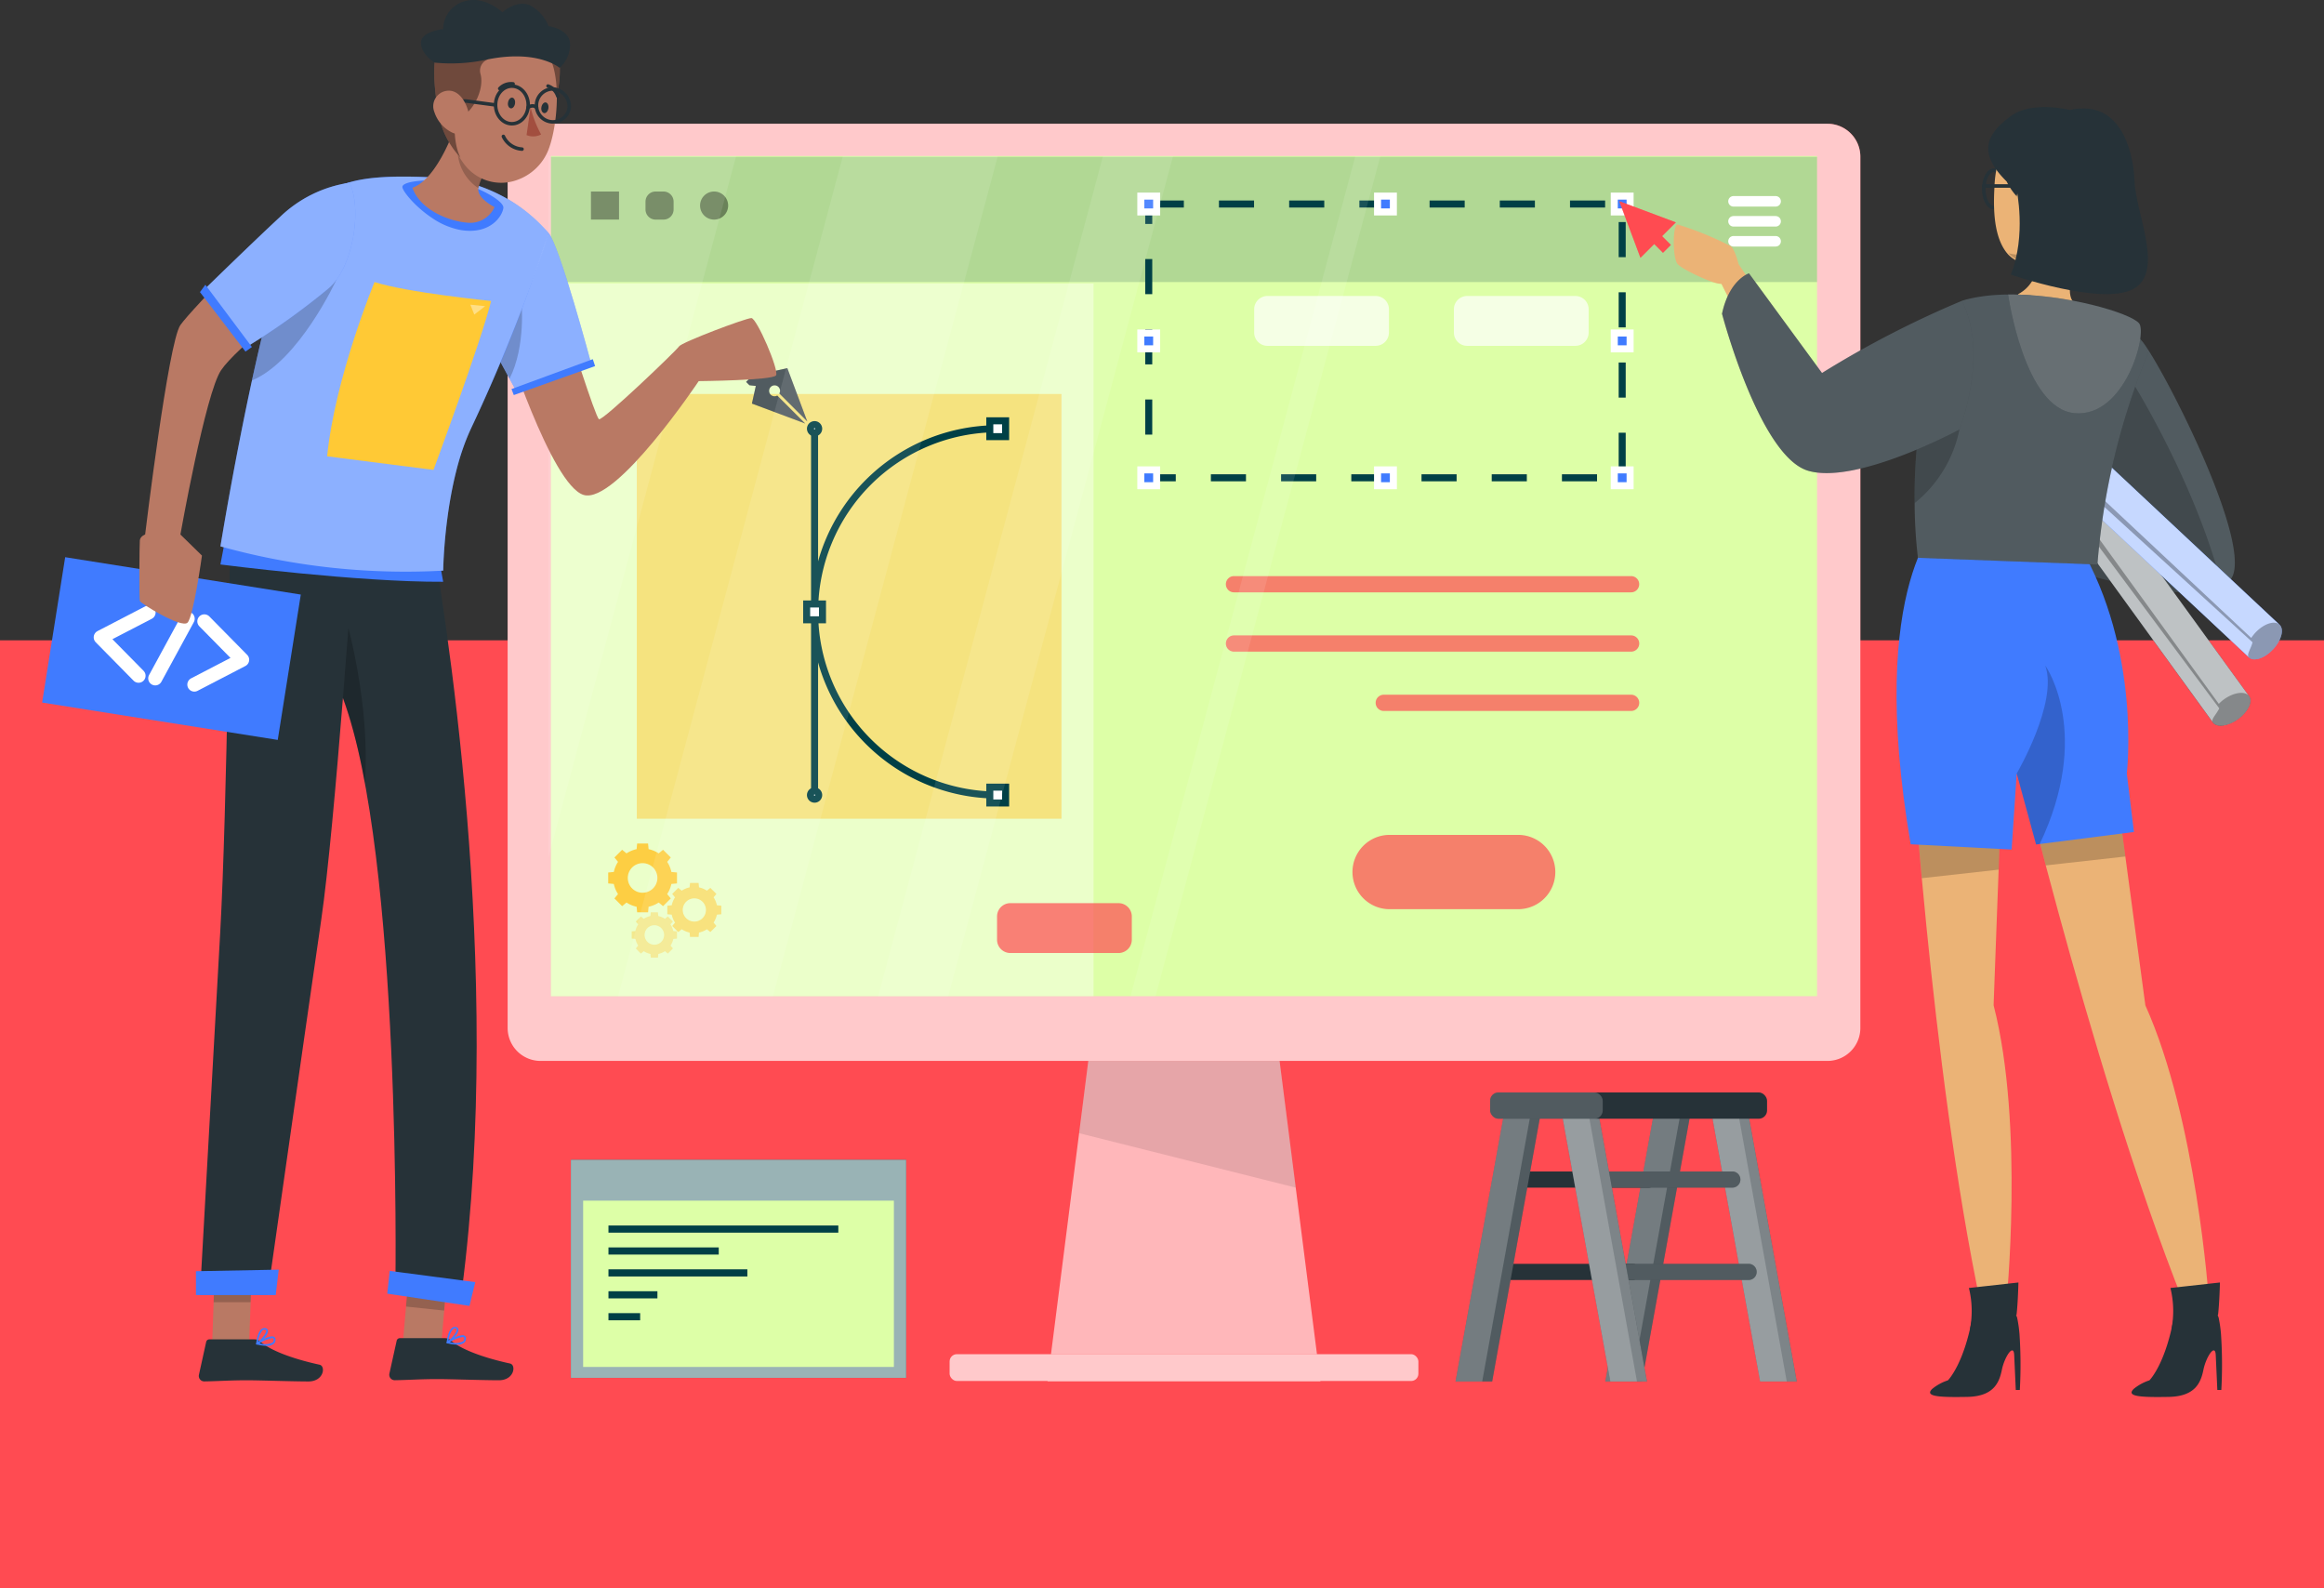 <svg xmlns="http://www.w3.org/2000/svg" width="331" height="226.185" viewBox="0 0 331 226.185">
  <rect x="0" y="0" width="331" height="226.185" fill="#333333" stroke="none"/>
  <g id="Grupo_58402" data-name="Grupo 58402" transform="translate(-809 -915.815)">
    <rect id="Rectángulo_5477" data-name="Rectángulo 5477" width="331" height="135" transform="translate(809 1007)" fill="#ff4b52"/>
    <g id="Grupo_56560" data-name="Grupo 56560" transform="translate(793.697 776.213)">
      <g id="Ladder" transform="translate(222.61 295.169)">
        <g id="Grupo_56519" data-name="Grupo 56519" transform="translate(0 0)">
          <g id="Grupo_56514" data-name="Grupo 56514" transform="translate(21.334 1.874)">
            <path id="Trazado_102030" data-name="Trazado 102030" d="M334.385,400.282h5.22L346.716,361H341.5Z" transform="translate(-334.385 -360.998)" fill="#263238"/>
            <path id="Trazado_102031" data-name="Trazado 102031" d="M334.385,400.282h5.22L346.716,361H341.5Z" transform="translate(-334.385 -360.998)" fill="#fff" opacity="0.2"/>
            <path id="Trazado_102032" data-name="Trazado 102032" d="M334.385,400.282h3.8L345.294,361h-3.8Z" transform="translate(-334.385 -360.998)" fill="#fff" opacity="0.2"/>
          </g>
          <path id="Trazado_102033" data-name="Trazado 102033" d="M313.219,376.495h20.9a1.154,1.154,0,0,0,1.153-1.154h0a1.153,1.153,0,0,0-1.153-1.153h-20.9a1.153,1.153,0,0,0-1.153,1.153h0A1.154,1.154,0,0,0,313.219,376.495Z" transform="translate(-306.604 -362.934)" fill="#263238"/>
          <path id="Trazado_102034" data-name="Trazado 102034" d="M309.956,394.989h20.9a1.154,1.154,0,0,0,1.154-1.153h0a1.154,1.154,0,0,0-1.154-1.154h-20.9a1.154,1.154,0,0,0-1.154,1.154h0A1.154,1.154,0,0,0,309.956,394.989Z" transform="translate(-305.661 -368.276)" fill="#263238"/>
          <g id="Grupo_56515" data-name="Grupo 56515" transform="translate(0 1.874)">
            <path id="Trazado_102035" data-name="Trazado 102035" d="M304.385,400.282h5.22L316.716,361H311.5Z" transform="translate(-304.385 -360.998)" fill="#263238"/>
            <path id="Trazado_102036" data-name="Trazado 102036" d="M304.385,400.282h5.22L316.716,361H311.5Z" transform="translate(-304.385 -360.998)" fill="#fff" opacity="0.2"/>
            <path id="Trazado_102037" data-name="Trazado 102037" d="M304.385,400.282h3.8L315.294,361h-3.8Z" transform="translate(-304.385 -360.998)" fill="#fff" opacity="0.2"/>
          </g>
          <g id="Grupo_56516" data-name="Grupo 56516" transform="translate(36.267 1.874)">
            <path id="Trazado_102038" data-name="Trazado 102038" d="M367.716,400.282H362.5L355.385,361h5.22Z" transform="translate(-355.385 -360.998)" fill="#263238"/>
            <path id="Trazado_102039" data-name="Trazado 102039" d="M367.716,400.282H362.5L355.385,361h5.22Z" transform="translate(-355.385 -360.998)" fill="#fff" opacity="0.4"/>
            <path id="Trazado_102040" data-name="Trazado 102040" d="M366.294,400.282h-3.8L355.385,361h3.8Z" transform="translate(-355.385 -360.998)" fill="#fff" opacity="0.2"/>
          </g>
          <path id="Trazado_102041" data-name="Trazado 102041" d="M350.858,376.495h-20.9a1.154,1.154,0,0,1-1.154-1.154h0a1.154,1.154,0,0,1,1.154-1.153h20.9a1.154,1.154,0,0,1,1.154,1.153h0A1.154,1.154,0,0,1,350.858,376.495Z" transform="translate(-311.438 -362.934)" fill="#263238"/>
          <path id="Trazado_102042" data-name="Trazado 102042" d="M354.122,394.989h-20.9a1.153,1.153,0,0,1-1.153-1.153h0a1.154,1.154,0,0,1,1.153-1.154h20.9a1.154,1.154,0,0,1,1.153,1.154h0A1.153,1.153,0,0,1,354.122,394.989Z" transform="translate(-312.381 -368.276)" fill="#263238"/>
          <path id="Trazado_102043" data-name="Trazado 102043" d="M350.858,376.495h-20.9a1.154,1.154,0,0,1-1.154-1.154h0a1.154,1.154,0,0,1,1.154-1.153h20.9a1.154,1.154,0,0,1,1.154,1.153h0A1.154,1.154,0,0,1,350.858,376.495Z" transform="translate(-311.438 -362.934)" fill="#fff" opacity="0.2"/>
          <path id="Trazado_102044" data-name="Trazado 102044" d="M354.122,394.989h-20.9a1.153,1.153,0,0,1-1.153-1.153h0a1.154,1.154,0,0,1,1.153-1.154h20.9a1.154,1.154,0,0,1,1.153,1.154h0A1.153,1.153,0,0,1,354.122,394.989Z" transform="translate(-312.381 -368.276)" fill="#fff" opacity="0.2"/>
          <g id="Grupo_56517" data-name="Grupo 56517" transform="translate(14.934 1.874)">
            <path id="Trazado_102045" data-name="Trazado 102045" d="M337.716,400.282H332.5L325.385,361h5.22Z" transform="translate(-325.385 -360.998)" fill="#263238"/>
            <path id="Trazado_102046" data-name="Trazado 102046" d="M337.716,400.282H332.5L325.385,361h5.22Z" transform="translate(-325.385 -360.998)" fill="#fff" opacity="0.4"/>
            <path id="Trazado_102047" data-name="Trazado 102047" d="M336.294,400.282h-3.8L325.385,361h3.8Z" transform="translate(-325.385 -360.998)" fill="#fff" opacity="0.2"/>
          </g>
          <g id="Grupo_56518" data-name="Grupo 56518" transform="translate(4.923)">
            <rect id="Rectángulo_5640" data-name="Rectángulo 5640" width="39.448" height="3.748" rx="1.187" fill="#263238"/>
            <rect id="Rectángulo_5641" data-name="Rectángulo 5641" width="16.043" height="3.748" rx="1.187" fill="#fff" opacity="0.2"/>
          </g>
        </g>
      </g>
      <g id="interface" transform="translate(96.611 304.758)">
        <g id="Grupo_56522" data-name="Grupo 56522">
          <g id="Grupo_56520" data-name="Grupo 56520">
            <rect id="Rectángulo_5642" data-name="Rectángulo 5642" width="47.751" height="31.057" fill="#004046"/>
            <rect id="Rectángulo_5643" data-name="Rectángulo 5643" width="47.751" height="31.057" fill="#fff" opacity="0.6" style="isolation: isolate"/>
          </g>
          <rect id="Rectángulo_5644" data-name="Rectángulo 5644" width="44.257" height="23.681" transform="translate(1.747 5.823)" fill="#ddffa7"/>
          <g id="Grupo_56521" data-name="Grupo 56521" transform="translate(5.353 9.362)">
            <rect id="Rectángulo_5645" data-name="Rectángulo 5645" width="32.738" height="1.019" fill="#004046"/>
            <rect id="Rectángulo_5646" data-name="Rectángulo 5646" width="15.708" height="1.019" transform="translate(0 3.12)" fill="#004046"/>
            <rect id="Rectángulo_5647" data-name="Rectángulo 5647" width="19.784" height="1.019" transform="translate(0 6.24)" fill="#004046"/>
            <rect id="Rectángulo_5648" data-name="Rectángulo 5648" width="6.973" height="1.019" transform="translate(0 9.36)" fill="#004046"/>
            <rect id="Rectángulo_5649" data-name="Rectángulo 5649" width="4.515" height="1.019" transform="translate(0 12.48)" fill="#004046"/>
          </g>
        </g>
      </g>
      <g id="Monitor" transform="translate(87.605 157.224)">
        <g id="Grupo_56540" data-name="Grupo 56540">
          <g id="Grupo_56523" data-name="Grupo 56523" transform="translate(76.893 127.425)">
            <path id="Trazado_102048" data-name="Trazado 102048" d="M261.542,395.246H222.667l6.583-51.677h25.709Z" transform="translate(-222.667 -343.57)" fill="#ff4b52"/>
            <path id="Trazado_102049" data-name="Trazado 102049" d="M261.54,395.248H222.668l4.5-35.355,2.078-16.323h25.706l3.069,24.08Z" transform="translate(-222.668 -343.57)" fill="#fff" opacity="0.6"/>
            <path id="Trazado_102050" data-name="Trazado 102050" d="M259.855,367.65,229,359.893l2.078-16.323h25.706Z" transform="translate(-224.497 -343.57)" opacity="0.1" style="isolation: isolate"/>
          </g>
          <g id="Grupo_56524" data-name="Grupo 56524">
            <path id="Trazado_102051" data-name="Trazado 102051" d="M302.51,164.382H119.228a4.69,4.69,0,0,0-4.69,4.69V293.151a4.69,4.69,0,0,0,4.69,4.69H302.51a4.69,4.69,0,0,0,4.69-4.69V169.072A4.69,4.69,0,0,0,302.51,164.382Z" transform="translate(-114.538 -164.382)" fill="#ff4b52"/>
            <path id="Trazado_102052" data-name="Trazado 102052" d="M302.51,164.382H119.228a4.69,4.69,0,0,0-4.69,4.69V293.151a4.69,4.69,0,0,0,4.69,4.69H302.51a4.69,4.69,0,0,0,4.69-4.69V169.072A4.69,4.69,0,0,0,302.51,164.382Z" transform="translate(-114.538 -164.382)" fill="#fff" opacity="0.7"/>
          </g>
          <rect id="Rectángulo_5650" data-name="Rectángulo 5650" width="180.321" height="119.647" transform="translate(6.172 4.593)" fill="#ddffa7"/>
          <g id="Grupo_56525" data-name="Grupo 56525" transform="translate(62.947 175.219)">
            <rect id="Rectángulo_5651" data-name="Rectángulo 5651" width="66.768" height="3.82" rx="1.037" fill="#ff4b52"/>
            <rect id="Rectángulo_5652" data-name="Rectángulo 5652" width="66.768" height="3.82" rx="1.037" fill="#fff" opacity="0.7"/>
          </g>
          <g id="Grupo_56535" data-name="Grupo 56535" transform="translate(6.172 4.707)">
            <rect id="Rectángulo_5653" data-name="Rectángulo 5653" width="180.321" height="17.834" fill="#004046" opacity="0.2" style="isolation: isolate"/>
            <rect id="Rectángulo_5654" data-name="Rectángulo 5654" width="77.273" height="101.488" transform="translate(0 18.045)" fill="#fff" opacity="0.4"/>
            <g id="Grupo_56529" data-name="Grupo 56529" transform="translate(84.01 5.598)">
              <rect id="Rectángulo_5655" data-name="Rectángulo 5655" width="67.432" height="38.986" transform="translate(1.127 1.127)" fill="none" stroke="#004046" stroke-miterlimit="10" stroke-width="1" stroke-dasharray="5"/>
              <g id="Grupo_56526" data-name="Grupo 56526">
                <rect id="Rectángulo_5656" data-name="Rectángulo 5656" width="2.255" height="2.255" transform="translate(67.432)" fill="#407bff" stroke="#fff" stroke-miterlimit="10" stroke-width="1"/>
                <rect id="Rectángulo_5657" data-name="Rectángulo 5657" width="2.255" height="2.254" transform="translate(67.432 38.986)" fill="#407bff" stroke="#fff" stroke-miterlimit="10" stroke-width="1"/>
                <rect id="Rectángulo_5658" data-name="Rectángulo 5658" width="2.255" height="2.255" fill="#407bff" stroke="#fff" stroke-miterlimit="10" stroke-width="1"/>
                <rect id="Rectángulo_5659" data-name="Rectángulo 5659" width="2.255" height="2.254" transform="translate(0 38.986)" fill="#407bff" stroke="#fff" stroke-miterlimit="10" stroke-width="1"/>
              </g>
              <g id="Grupo_56527" data-name="Grupo 56527" transform="translate(33.716)">
                <rect id="Rectángulo_5660" data-name="Rectángulo 5660" width="2.254" height="2.254" fill="#407bff" stroke="#fff" stroke-miterlimit="10" stroke-width="1"/>
                <rect id="Rectángulo_5661" data-name="Rectángulo 5661" width="2.254" height="2.255" transform="translate(0 38.986)" fill="#407bff" stroke="#fff" stroke-miterlimit="10" stroke-width="1"/>
              </g>
              <g id="Grupo_56528" data-name="Grupo 56528" transform="translate(0 19.493)">
                <rect id="Rectángulo_5662" data-name="Rectángulo 5662" width="2.255" height="2.255" transform="translate(67.432)" fill="#407bff" stroke="#fff" stroke-miterlimit="10" stroke-width="1"/>
                <rect id="Rectángulo_5663" data-name="Rectángulo 5663" width="2.255" height="2.255" fill="#407bff" stroke="#fff" stroke-miterlimit="10" stroke-width="1"/>
              </g>
            </g>
            <path id="Rectángulo_5664" data-name="Rectángulo 5664" d="M1.893,0H17.3a1.894,1.894,0,0,1,1.894,1.894V5.208A1.894,1.894,0,0,1,17.3,7.1H1.893A1.893,1.893,0,0,1,0,5.208V1.893A1.893,1.893,0,0,1,1.893,0Z" transform="translate(128.599 19.82)" fill="#fff" opacity="0.7"/>
            <path id="Rectángulo_5665" data-name="Rectángulo 5665" d="M1.893,0H17.3a1.894,1.894,0,0,1,1.894,1.894V5.208A1.893,1.893,0,0,1,17.3,7.1H1.894A1.894,1.894,0,0,1,0,5.208V1.893A1.893,1.893,0,0,1,1.893,0Z" transform="translate(100.154 19.82)" fill="#fff" opacity="0.7"/>
            <path id="Rectángulo_5666" data-name="Rectángulo 5666" d="M1.894,0H17.3a1.894,1.894,0,0,1,1.894,1.894V5.208A1.893,1.893,0,0,1,17.3,7.1H1.894A1.894,1.894,0,0,1,0,5.208V1.894A1.894,1.894,0,0,1,1.894,0Z" transform="translate(63.532 106.285)" fill="#ff4b52" opacity="0.7"/>
            <g id="Grupo_56530" data-name="Grupo 56530" transform="translate(168.422 6.341)">
              <line id="Línea_202" data-name="Línea 202" x2="6.002" fill="none" stroke="#fff" stroke-linecap="round" stroke-linejoin="round" stroke-width="1.5"/>
              <line id="Línea_203" data-name="Línea 203" x2="6.002" transform="translate(0 2.845)" fill="none" stroke="#fff" stroke-linecap="round" stroke-linejoin="round" stroke-width="1.5"/>
              <line id="Línea_204" data-name="Línea 204" x2="6.002" transform="translate(0 5.689)" fill="none" stroke="#fff" stroke-linecap="round" stroke-linejoin="round" stroke-width="1.5"/>
            </g>
            <rect id="Rectángulo_5667" data-name="Rectángulo 5667" width="60.484" height="60.484" transform="translate(12.224 33.776)" fill="#ffc935" opacity="0.5"/>
            <g id="Grupo_56531" data-name="Grupo 56531" transform="translate(36.416 37.596)">
              <line id="Línea_205" data-name="Línea 205" y2="52.169" transform="translate(1.127 1.127)" fill="none" stroke="#004046" stroke-miterlimit="10" stroke-width="1"/>
              <path id="Trazado_102053" data-name="Trazado 102053" d="M202.1,277.623h0a26.084,26.084,0,0,1-26.084-26.084h0A26.084,26.084,0,0,1,202.1,225.455h0" transform="translate(-174.884 -224.328)" fill="none" stroke="#004046" stroke-miterlimit="10" stroke-width="1"/>
              <rect id="Rectángulo_5668" data-name="Rectángulo 5668" width="2.255" height="2.254" transform="translate(26.084)" fill="#fff" stroke="#004046" stroke-miterlimit="10" stroke-width="1"/>
              <rect id="Rectángulo_5669" data-name="Rectángulo 5669" width="2.255" height="2.254" transform="translate(26.084 52.169)" fill="#fff" stroke="#004046" stroke-miterlimit="10" stroke-width="1"/>
              <rect id="Rectángulo_5670" data-name="Rectángulo 5670" width="2.255" height="2.254" transform="translate(0 26.084)" fill="#fff" stroke="#004046" stroke-miterlimit="10" stroke-width="1"/>
              <path id="Trazado_102054" data-name="Trazado 102054" d="M176.358,225.218a.585.585,0,1,1-.585-.585A.584.584,0,0,1,176.358,225.218Z" transform="translate(-174.646 -224.09)" fill="#fff" stroke="#004046" stroke-miterlimit="10" stroke-width="1"/>
              <path id="Trazado_102055" data-name="Trazado 102055" d="M176.358,298.578a.585.585,0,1,1-.585-.584A.585.585,0,0,1,176.358,298.578Z" transform="translate(-174.646 -245.282)" fill="#fff" stroke="#004046" stroke-miterlimit="10" stroke-width="1"/>
            </g>
            <path id="Trazado_102056" data-name="Trazado 102056" d="M307.341,317.371H289.033a5.291,5.291,0,0,1-5.291-5.291h0a5.291,5.291,0,0,1,5.291-5.291h18.309a5.291,5.291,0,0,1,5.291,5.291h0A5.291,5.291,0,0,1,307.341,317.371Z" transform="translate(-169.588 -210.226)" fill="#ff4b52" opacity="0.7"/>
            <path id="Trazado_102057" data-name="Trazado 102057" d="M316.1,257.279H259.541a1.156,1.156,0,0,1-1.156-1.156h0a1.156,1.156,0,0,1,1.156-1.156H316.1a1.156,1.156,0,0,1,1.156,1.156h0A1.156,1.156,0,0,1,316.1,257.279Z" transform="translate(-162.263 -195.256)" fill="#ff4b52" opacity="0.7"/>
            <path id="Trazado_102058" data-name="Trazado 102058" d="M316.1,269.155H259.541A1.156,1.156,0,0,1,258.385,268h0a1.156,1.156,0,0,1,1.156-1.157H316.1A1.156,1.156,0,0,1,317.261,268h0A1.156,1.156,0,0,1,316.1,269.155Z" transform="translate(-162.263 -198.687)" fill="#ff4b52" opacity="0.7"/>
            <path id="Trazado_102059" data-name="Trazado 102059" d="M324.771,281.032H289.541a1.156,1.156,0,0,1-1.156-1.156h0a1.156,1.156,0,0,1,1.156-1.156h35.229a1.156,1.156,0,0,1,1.156,1.156h0A1.156,1.156,0,0,1,324.771,281.032Z" transform="translate(-170.929 -202.118)" fill="#ff4b52" opacity="0.7"/>
            <g id="Grupo_56532" data-name="Grupo 56532" transform="translate(5.695 4.944)">
              <rect id="Rectángulo_5671" data-name="Rectángulo 5671" width="3.996" height="3.996" opacity="0.4" style="isolation: isolate"/>
              <path id="Rectángulo_5672" data-name="Rectángulo 5672" d="M1.439,0H2.556A1.44,1.44,0,0,1,4,1.44V2.556A1.439,1.439,0,0,1,2.556,4H1.44A1.44,1.44,0,0,1,0,2.556V1.439A1.439,1.439,0,0,1,1.439,0Z" transform="translate(7.769)" opacity="0.4" style="isolation: isolate"/>
              <path id="Rectángulo_5673" data-name="Rectángulo 5673" d="M2,0H2A2,2,0,0,1,4,2V2A2,2,0,0,1,2,4H2A2,2,0,0,1,0,2V2A2,2,0,0,1,2,0Z" transform="translate(15.539)" opacity="0.4" style="isolation: isolate"/>
            </g>
            <g id="Grupo_56534" data-name="Grupo 56534" transform="translate(8.147 97.791)">
              <g id="Grupo_56533" data-name="Grupo 56533">
                <path id="Trazado_102060" data-name="Trazado 102060" d="M144.474,314.2v-1.557l-.8-.075a4.154,4.154,0,0,0-.6-1.439l.516-.622-1.1-1.1-.622.515a4.151,4.151,0,0,0-1.438-.6l-.075-.8h-1.557l-.075.8a4.149,4.149,0,0,0-1.439.6l-.622-.515-1.1,1.1.515.622a4.154,4.154,0,0,0-.6,1.439l-.8.075V314.2l.8.075a4.15,4.15,0,0,0,.6,1.438l-.515.622,1.1,1.1.622-.516a4.149,4.149,0,0,0,1.439.6l.075.8h1.557l.075-.8a4.151,4.151,0,0,0,1.438-.6l.622.516,1.1-1.1-.516-.622a4.151,4.151,0,0,0,.6-1.438Zm-4.9,1.329a2.108,2.108,0,1,1,2.108-2.108A2.108,2.108,0,0,1,139.573,315.524Z" transform="translate(-134.673 -308.516)" fill="#ffc935" opacity="0.9"/>
                <path id="Trazado_102061" data-name="Trazado 102061" d="M154.21,320.875v-1.22l-.629-.06a3.25,3.25,0,0,0-.469-1.126l.4-.488-.863-.863-.488.4a3.267,3.267,0,0,0-1.127-.469l-.059-.628h-1.22l-.059.628a3.267,3.267,0,0,0-1.127.469l-.488-.4-.863.863.4.488a3.25,3.25,0,0,0-.469,1.126l-.629.06v1.22l.629.059a3.253,3.253,0,0,0,.469,1.127l-.4.487.863.863.488-.4a3.254,3.254,0,0,0,1.127.469l.059.629h1.22l.059-.629a3.254,3.254,0,0,0,1.127-.469l.488.4.863-.863-.4-.487a3.253,3.253,0,0,0,.469-1.127Zm-3.84,1.042a1.652,1.652,0,1,1,1.652-1.652A1.652,1.652,0,0,1,150.37,321.917Z" transform="translate(-138.098 -310.801)" fill="#ffc935" opacity="0.6"/>
                <path id="Trazado_102062" data-name="Trazado 102062" d="M145.834,326.036v-1.025l-.528-.05a2.733,2.733,0,0,0-.394-.947l.339-.41-.725-.725-.41.339a2.733,2.733,0,0,0-.947-.394l-.05-.528H142.1l-.05.528a2.737,2.737,0,0,0-.947.394l-.409-.339-.725.725.339.41a2.732,2.732,0,0,0-.393.947l-.528.05v1.025l.528.05a2.732,2.732,0,0,0,.393.947l-.339.41.725.725.409-.339a2.75,2.75,0,0,0,.947.393l.05.528h1.025l.05-.528a2.746,2.746,0,0,0,.947-.393l.41.339.725-.725-.339-.41a2.733,2.733,0,0,0,.394-.947Zm-3.226.875A1.388,1.388,0,1,1,144,325.524,1.388,1.388,0,0,1,142.609,326.911Z" transform="translate(-136.034 -312.497)" fill="#ffc935" opacity="0.4"/>
              </g>
            </g>
          </g>
          <g id="Grupo_56537" data-name="Grupo 56537" transform="translate(158.325 11.029)">
            <g id="Grupo_56536" data-name="Grupo 56536" transform="translate(0 0)">
              <path id="Trazado_102063" data-name="Trazado 102063" d="M337.177,179.892l3.017,8.063,5.046-5.046Z" transform="translate(-337.177 -179.892)" fill="#ff4b52"/>
              <rect id="Rectángulo_5674" data-name="Rectángulo 5674" width="1.59" height="3.533" transform="translate(3.729 4.853) rotate(-45)" fill="#ff4b52"/>
            </g>
            <path id="Trazado_102064" data-name="Trazado 102064" d="M345.24,182.909l-8.063-3.017,3.017,8.063,1.961-1.961,1.249,1.249,1.124-1.124-1.249-1.249Z" transform="translate(-337.177 -179.892)" fill="#ff4b52" opacity="0.4"/>
          </g>
          <g id="Grupo_56538" data-name="Grupo 56538" transform="translate(33.965 33.976)">
            <path id="Trazado_102065" data-name="Trazado 102065" d="M163.126,218.032l7.586,2.839-3.977-3.977a.775.775,0,0,1-.932-.119.785.785,0,1,1,1.111-1.11.775.775,0,0,1,.119.931l3.977,3.978-2.839-7.587-2.512.558-.1-.907-.476-.476-2.785,2.785.476.476.907.1Z" transform="translate(-162.3 -212.16)" fill="#263238"/>
            <path id="Trazado_102066" data-name="Trazado 102066" d="M163.126,218.032l7.586,2.839-3.977-3.977a.775.775,0,0,1-.932-.119.785.785,0,1,1,1.111-1.11.775.775,0,0,1,.119.931l3.977,3.978-2.839-7.587-2.512.558-.1-.907-.476-.476-2.785,2.785.476.476.907.1Z" transform="translate(-162.3 -212.16)" fill="#fff" opacity="0.2"/>
          </g>
          <g id="Grupo_56539" data-name="Grupo 56539" transform="translate(5.819 4.593)" opacity="0.1">
            <path id="Trazado_102067" data-name="Trazado 102067" d="M149.445,170.841,122.72,270.7V170.841Z" transform="translate(-122.72 -170.841)" fill="#fff"/>
            <path id="Trazado_102068" data-name="Trazado 102068" d="M180.742,170.841,148.719,290.488H126.66l32.015-119.647Z" transform="translate(-116.745 -170.841)" fill="#fff"/>
            <path id="Trazado_102069" data-name="Trazado 102069" d="M230.75,170.841,198.727,290.488H188.75l32.022-119.647Z" transform="translate(-141.795 -170.841)" fill="#fff"/>
            <path id="Trazado_102070" data-name="Trazado 102070" d="M274.882,170.841,242.86,290.488h-3.57l32.022-119.647Z" transform="translate(-156.394 -170.841)" fill="#fff"/>
          </g>
        </g>
      </g>
      <g id="Character_2" data-name="Character 2" transform="translate(253.69 154.854)">
        <g id="Grupo_56549" data-name="Grupo 56549" transform="translate(0 0)">
          <g id="Grupo_56542" data-name="Grupo 56542" transform="translate(55.709 33.357)">
            <path id="Trazado_102071" data-name="Trazado 102071" d="M437.433,207.958c2.522,2.913,15.365,27.653,12.883,33.429s-23.06-.883-23.06-.883l1.23-8.15s8,.281,8.762-.477-10.818-12.326-10.818-12.326Z" transform="translate(-426.429 -207.958)" fill="#263238"/>
            <g id="Grupo_56541" data-name="Grupo 56541" transform="translate(0.001 0.001)" opacity="0.2" style="isolation: isolate">
              <path id="Trazado_102072" data-name="Trazado 102072" d="M450.317,241.39a3.116,3.116,0,0,1-1.5,1.522c-.007,0-.014.007-.021.014-.128.064-.27.128-.412.185a.491.491,0,0,1-.057.021,3.16,3.16,0,0,1-.391.135,8.626,8.626,0,0,1-1.778.37c-.171.021-.341.036-.519.05-.256.021-.512.036-.775.043-.22.007-.448.014-.676.014-6.9.007-16.932-3.236-16.932-3.236l1.23-8.157s7.993.284,8.761-.476c.185-.185-.363-1.01-1.294-2.155l-.014-.014c-2.261-2.781-6.791-7.41-8.662-9.3-.526-.533-.846-.853-.846-.853l11-11.591C439.956,210.869,452.8,235.609,450.317,241.39Z" transform="translate(-426.43 -207.96)" fill="#fff"/>
            </g>
          </g>
          <path id="Trazado_102073" data-name="Trazado 102073" d="M449.151,245.535c-.007,0-.014.007-.021.014-.128.064-.27.128-.412.185a.5.5,0,0,1-.057.021,3.16,3.16,0,0,1-.391.135,8.625,8.625,0,0,1-1.778.37c-.171.021-.341.036-.519.05-.256.021-.512.036-.775.043-.22.007-.448.014-.676.014-6.9.007-16.932-3.236-16.932-3.236l1.23-8.157s9,.761,9.771,0a.1.1,0,0,0,.021-.036c.142-.3-.853-1.309-2.325-2.6l-.014-.014c-2.261-2.78-6.791-7.41-8.662-9.3l5.205-5.561,3.961-.427S445.525,231.2,449.151,245.535Z" transform="translate(-371.055 -177.224)" opacity="0.2" style="isolation: isolate"/>
          <g id="Grupo_56543" data-name="Grupo 56543" transform="translate(39.006 31.608)">
            <path id="Trazado_102074" data-name="Trazado 102074" d="M404.7,206.436c-1.426,1.034-2.127,2.5-1.567,3.272l37.578,51.808c.56.773,2.17.561,3.6-.472s2.127-2.5,1.566-3.272L408.3,205.964C407.735,205.191,406.125,205.4,404.7,206.436Z" transform="translate(-402.941 -205.499)" fill="#263238"/>
            <path id="Trazado_102075" data-name="Trazado 102075" d="M408.3,205.965l37.577,51.808c.56.772-.143,2.238-1.564,3.269s-3.034,1.243-3.593.471l-37.577-51.808a1.617,1.617,0,0,1,.137-1.724,4.162,4.162,0,0,1,.713-.93,5.575,5.575,0,0,1,.714-.614C406.124,205.406,407.736,205.194,408.3,205.965Z" transform="translate(-402.942 -205.499)" fill="#fff" opacity="0.7"/>
            <path id="Trazado_102076" data-name="Trazado 102076" d="M446.007,258.4c.56.772-.143,2.238-1.565,3.269s-3.034,1.243-3.593.471c-.309-.426.466-1.069.917-2l-38.357-51.529a4.163,4.163,0,0,1,.713-.93L441.7,259.5a5.618,5.618,0,0,1,.71-.62C443.835,257.844,445.447,257.632,446.007,258.4Z" transform="translate(-403.076 -206.129)" opacity="0.3" style="isolation: isolate"/>
          </g>
          <g id="Grupo_56544" data-name="Grupo 56544" transform="translate(34.855 29.68)">
            <path id="Trazado_102077" data-name="Trazado 102077" d="M398.36,204.215c-1.2,1.286-1.614,2.857-.917,3.509l46.721,43.741c.7.653,2.238.14,3.441-1.146s1.614-2.857.917-3.509L401.8,203.07C401.1,202.417,399.564,202.93,398.36,204.215Z" transform="translate(-397.104 -202.786)" fill="#407bff"/>
            <path id="Trazado_102078" data-name="Trazado 102078" d="M401.8,203.07l46.721,43.741c.7.651.284,2.225-.916,3.507s-2.743,1.8-3.438,1.144l-46.722-43.741a1.617,1.617,0,0,1-.192-1.719,4.173,4.173,0,0,1,.523-1.049,5.73,5.73,0,0,1,.585-.739C399.562,202.933,401.105,202.42,401.8,203.07Z" transform="translate(-397.105 -202.787)" fill="#fff" opacity="0.7"/>
            <path id="Trazado_102079" data-name="Trazado 102079" d="M448.581,247.692c.7.651.284,2.225-.916,3.507s-2.743,1.8-3.438,1.144c-.385-.359.255-1.138.52-2.141l-47.434-43.319a4.173,4.173,0,0,1,.523-1.049l46.727,43.746a5.641,5.641,0,0,1,.58-.744C446.343,247.554,447.886,247.041,448.581,247.692Z" transform="translate(-397.164 -203.667)" opacity="0.3" style="isolation: isolate"/>
          </g>
          <path id="Trazado_102080" data-name="Trazado 102080" d="M409.229,369.636l-3.563.057c-3.62-17-6.18-38.045-7.773-53.918-.249-2.489-.476-4.843-.676-7.04-.092-1.045-.185-2.048-.27-3.015-.427-4.772-.718-8.555-.9-10.894-.128-1.707-.192-2.645-.192-2.645h12.871l-.121,3.278-.4,10.823-.043,1.237-.27,7.147-.448,12.167C411.867,343.964,409.229,369.636,409.229,369.636Z" transform="translate(-361.889 -198.93)" fill="#ebb376"/>
          <path id="Trazado_102081" data-name="Trazado 102081" d="M444.554,368.847l-3.506.661c-7.019-17.544-13.611-40.008-17.9-55.7-.661-2.432-1.273-4.708-1.82-6.77-.028-.107-.05-.206-.078-.306-1.081-4.1-1.913-7.36-2.432-9.43-.4-1.621-.619-2.51-.619-2.51l12.687-2.19.718,5.333,1.06,7.837.206,1.536.718,5.341,1.927,14.322C442.784,343.1,444.554,368.847,444.554,368.847Z" transform="translate(-368.343 -199.051)" fill="#ebb376"/>
          <path id="Trazado_102082" data-name="Trazado 102082" d="M432.916,307.68l-11.335,1.266c-.028-.107-.05-.206-.078-.306-1.081-4.1-1.913-7.36-2.432-9.43l12.786.633Z" transform="translate(-368.594 -200.961)" opacity="0.2" style="isolation: isolate"/>
          <path id="Trazado_102083" data-name="Trazado 102083" d="M408.689,296.533l-.4,10.823-.043,1.237L397.3,309.81c-.092-1.045-.185-2.048-.27-3.015-.427-4.772-.718-8.555-.9-10.894Z" transform="translate(-361.967 -200.005)" opacity="0.2" style="isolation: isolate"/>
          <path id="Trazado_102084" data-name="Trazado 102084" d="M399.742,412.941a6.991,6.991,0,0,1,2.229-1.212h0s2.425-2.406,3.592-9.648l3.174-.828a2.7,2.7,0,0,1,2.888,1.128,1.527,1.527,0,0,1,.2.417,18.493,18.493,0,0,1,.339,2.354,65.43,65.43,0,0,1,.046,7.953h-.574l-.228-4.994c-.085-1.695-1.382.294-1.754,2.118s-1.161,3.768-4.876,3.859C400.446,414.173,398.647,414,399.742,412.941Z" transform="translate(-362.92 -230.416)" fill="#263238"/>
          <path id="Trazado_102085" data-name="Trazado 102085" d="M413.982,401.067c.208-1.695.274-4.642.274-4.642l-7.053.782a13.606,13.606,0,0,1,.149,5.867C410.905,402.142,413.982,401.067,413.982,401.067Z" transform="translate(-365.166 -229.044)" fill="#263238"/>
          <path id="Trazado_102086" data-name="Trazado 102086" d="M440.1,412.941a6.984,6.984,0,0,1,2.229-1.212h0s2.425-2.406,3.592-9.648l3.174-.828a2.7,2.7,0,0,1,2.888,1.128,1.548,1.548,0,0,1,.2.417,18.488,18.488,0,0,1,.339,2.354,65.434,65.434,0,0,1,.046,7.953H452l-.228-4.994c-.085-1.695-1.382.294-1.753,2.118s-1.161,3.768-4.876,3.859C440.8,414.173,439.006,414,440.1,412.941Z" transform="translate(-374.579 -230.416)" fill="#263238"/>
          <path id="Trazado_102087" data-name="Trazado 102087" d="M454.341,401.067c.208-1.695.274-4.642.274-4.642l-7.054.782a13.6,13.6,0,0,1,.15,5.867C451.264,402.142,454.341,401.067,454.341,401.067Z" transform="translate(-376.824 -229.044)" fill="#263238"/>
          <path id="Trazado_102088" data-name="Trazado 102088" d="M426.525,288.04l-13.419,1.714-.519.064-2.759-10.112-.725,10.838-14.379-.754c-6.407-37.6,4.544-46.479,4.544-46.479l19.506,3.925c8.834,15.015,6.732,32.471,6.732,32.471Z" transform="translate(-360.98 -184.813)" fill="#407bff"/>
          <g id="Grupo_56545" data-name="Grupo 56545" transform="translate(44.147)">
            <path id="Trazado_102089" data-name="Trazado 102089" d="M413.1,176.354c0,1.476-.655,2.672-1.463,2.672s-1.463-1.2-1.463-2.672.655-2.673,1.463-2.673S413.1,174.878,413.1,176.354Z" transform="translate(-410.17 -164.699)" fill="none" stroke="#263238" stroke-linecap="round" stroke-linejoin="round" stroke-width="0.5"/>
            <path id="Trazado_102090" data-name="Trazado 102090" d="M423.322,182.694a1,1,0,0,1-.169.124,7.776,7.776,0,0,1-2.725,1.333c-2.882.665-4.85.271-6.134-1.033h-.006c-1.8-1.956-2.249-5.42-1.995-9.6a15.7,15.7,0,0,1,.912-4.88c.007-.014.007-.061.014-.074.026-.053.046-.125.071-.178a5.705,5.705,0,0,1,4.192-3.481,11.564,11.564,0,0,1,2.47-.278C428.1,164.543,429.567,178.04,423.322,182.694Z" transform="translate(-410.764 -162.084)" fill="#ebb376"/>
            <path id="Trazado_102091" data-name="Trazado 102091" d="M423.992,189.949a7.583,7.583,0,0,1-2.725,1.219c-2.882.665-4.85.176-6.134-1.147a8.13,8.13,0,0,0,5.169-.424A4.237,4.237,0,0,1,423.992,189.949Z" transform="translate(-411.604 -169.214)" opacity="0.2" style="isolation: isolate"/>
            <path id="Trazado_102092" data-name="Trazado 102092" d="M425.371,196.643c.5,2.32-2.5,3.266-2.5,3.266-4.915-2.1-5.828-4.713-5.828-4.713,4.1-2.138,2.913-8.188,2.913-8.188l.835.411,5.855,1.146s-1.625,3.118-1.84,3.828c0,.006-.006.014-.006.02C423.7,196.128,425.371,196.643,425.371,196.643Z" transform="translate(-412.155 -168.549)" fill="#ebb376"/>
            <path id="Trazado_102093" data-name="Trazado 102093" d="M413.594,167.725a8.567,8.567,0,0,0,4.966,8.169s2.325,5.936,5.748,6.02c4.667.114,8.78-6.527,7.163-13.29C429.375,159.853,416.088,159.139,413.594,167.725Z" transform="translate(-411.157 -161.224)" fill="#263238"/>
            <path id="Trazado_102094" data-name="Trazado 102094" d="M416.725,178.476c0-.892.718-2.389,2.1-2.186,1.434.21,2.229,3.746-1.295,4.536C417.028,180.94,416.721,180.336,416.725,178.476Z" transform="translate(-412.064 -165.447)" fill="#ebb376"/>
            <path id="Trazado_102095" data-name="Trazado 102095" d="M422.822,161.478s-5.452-1.379-8.465.814c-3.519,2.559-4.853,5.208-.687,9.318,0,0,9.153-2.967,12.2-2.339a32.936,32.936,0,0,1,5.218,1.515C431.726,164.742,425.867,160.242,422.822,161.478Z" transform="translate(-410.434 -161.05)" fill="#263238"/>
            <path id="Trazado_102096" data-name="Trazado 102096" d="M416.4,172.785s1.456,6.59-.812,12.2c0,0,12.941,4.49,17.443,2.052s.375-10.626.187-15.347-2.239-11.7-9.09-10.131S416.4,172.785,416.4,172.785Z" transform="translate(-411.734 -161.133)" fill="#263238"/>
            <line id="Línea_206" data-name="Línea 206" x2="5.468" transform="translate(0 11.233)" fill="none" stroke="#263238" stroke-linecap="round" stroke-linejoin="round" stroke-width="0.5"/>
          </g>
          <path id="Trazado_102097" data-name="Trazado 102097" d="M420.058,298.3l-.519.064-2.759-10.112s5.917-10.105,4.068-15.367C421.111,273.25,427.482,282.7,420.058,298.3Z" transform="translate(-367.932 -193.355)" opacity="0.2" style="isolation: isolate"/>
          <g id="Grupo_56546" data-name="Grupo 56546" transform="translate(34.303 26.688)">
            <path id="Trazado_102098" data-name="Trazado 102098" d="M403.071,199.475s6.507-2.321,16.317.511,10.17,7.01,10.17,7.01a98.936,98.936,0,0,0-7.193,30.034l-25.56-.956S393.756,213.567,403.071,199.475Z" transform="translate(-396.327 -198.58)" fill="#263238"/>
            <path id="Trazado_102099" data-name="Trazado 102099" d="M429.562,206.994a99.019,99.019,0,0,0-7.2,30.038l-25.558-.953a68.574,68.574,0,0,1-.469-7.794,76.245,76.245,0,0,1,.711-11.442c.853-5.9,2.61-12.2,6.023-17.366,0,0,6.507-2.318,16.313.512S429.562,206.994,429.562,206.994Z" transform="translate(-396.329 -198.581)" fill="#fff" opacity="0.2" style="isolation: isolate"/>
          </g>
          <path id="Trazado_102100" data-name="Trazado 102100" d="M402.717,225.22a18.058,18.058,0,0,1-6.379,10.482,76.245,76.245,0,0,1,.711-11.442Z" transform="translate(-362.026 -179.31)" opacity="0.2" style="isolation: isolate"/>
          <path id="Trazado_102101" data-name="Trazado 102101" d="M360.545,194.98l-3.222-4.78s-.5-2.076-1.115-2.55a44.843,44.843,0,0,0-7.56-3.089c-.744.012-.744,4.821,0,5.639s4.647,2.569,5.67,2.747.527,0,.527,0l2.85,5.683Z" transform="translate(-348.09 -167.842)" fill="#ebb376"/>
          <g id="Grupo_56547" data-name="Grupo 56547" transform="translate(6.878 23.678)">
            <path id="Trazado_102102" data-name="Trazado 102102" d="M391.93,198.252A140.477,140.477,0,0,0,372,208.534l-10.4-14.188s-2.808.871-3.842,5.748c0,0,5.343,20.349,12.282,22.365s21.531-5.877,21.531-5.877S395.812,205.977,391.93,198.252Z" transform="translate(-357.762 -194.346)" fill="#263238"/>
            <path id="Trazado_102103" data-name="Trazado 102103" d="M391.93,198.252A140.477,140.477,0,0,0,372,208.534l-10.4-14.188s-2.808.871-3.842,5.748c0,0,5.343,20.349,12.282,22.365s21.531-5.877,21.531-5.877S395.812,205.977,391.93,198.252Z" transform="translate(-357.762 -194.346)" fill="#fff" opacity="0.2" style="isolation: isolate"/>
          </g>
          <g id="Grupo_56548" data-name="Grupo 56548" transform="translate(47.625 26.687)">
            <path id="Trazado_102104" data-name="Trazado 102104" d="M415.06,198.582s2.269,16.239,9.46,16.895,10.409-11.34,9.19-12.8S423.23,198.473,415.06,198.582Z" transform="translate(-415.06 -198.579)" fill="#263238"/>
            <path id="Trazado_102105" data-name="Trazado 102105" d="M415.06,198.582s2.269,16.239,9.46,16.895,10.409-11.34,9.19-12.8S423.23,198.473,415.06,198.582Z" transform="translate(-415.06 -198.579)" fill="#fff" opacity="0.3" style="isolation: isolate"/>
          </g>
        </g>
      </g>
      <g id="Character_1" data-name="Character 1" transform="translate(21.303 139.602)">
        <g id="_Group_" data-name="&lt;Group&gt;">
          <path id="Trazado_102106" data-name="Trazado 102106" d="M55.362,403.711h5.265l.435-12.2H55.791Z" transform="translate(-31.142 -212.372)" fill="#b97964"/>
          <path id="Trazado_102107" data-name="Trazado 102107" d="M60.583,407.809h-6.4a.463.463,0,0,0-.449.362L52.7,412.86a.777.777,0,0,0,.6.921.769.769,0,0,0,.171.017c2.07-.034,3.578-.161,6.177-.161,1.6,0,6.431.168,8.641.168s2.5-2.184,1.594-2.384c-4.059-.885-7.114-2.111-8.413-3.276A1.272,1.272,0,0,0,60.583,407.809Z" transform="translate(-30.368 -217.079)" fill="#263238"/>
          <path id="Trazado_102108" data-name="Trazado 102108" d="M64.263,408.37a.127.127,0,0,1-.094-.107.114.114,0,0,1,.06-.12c.188-.121,1.889-1.166,2.472-.865a.376.376,0,0,1,.214.348.735.735,0,0,1-.261.67,1.575,1.575,0,0,1-1.011.268A6.327,6.327,0,0,1,64.263,408.37Zm.362-.174A2.556,2.556,0,0,0,66.5,408.1a.515.515,0,0,0,.168-.449c-.007-.1-.047-.147-.08-.147a.281.281,0,0,0-.161-.033A5.108,5.108,0,0,0,64.625,408.2Z" transform="translate(-33.685 -216.91)" fill="#407bff"/>
          <path id="Trazado_102109" data-name="Trazado 102109" d="M64.23,407.913a.132.132,0,0,1-.06-.114c.007-.073.134-1.587.744-2.083a.668.668,0,0,1,.529-.161.408.408,0,0,1,.4.328c.107.556-.944,1.715-1.487,2.01H64.3A.111.111,0,0,1,64.23,407.913Zm.844-2.049a2.95,2.95,0,0,0-.623,1.648c.543-.408,1.212-1.286,1.146-1.628-.007-.033-.021-.127-.181-.127h-.06A.431.431,0,0,0,65.075,405.864Z" transform="translate(-33.686 -216.427)" fill="#407bff"/>
          <path id="Trazado_102110" data-name="Trazado 102110" d="M55.873,391.522h5.272l-.228,6.29H55.645Z" transform="translate(-31.224 -212.375)" opacity="0.2" style="isolation: isolate"/>
          <path id="Trazado_102111" data-name="Trazado 102111" d="M93.494,404.462l5.435.574,1.02-11.721-5.434-.574Z" transform="translate(-42.157 -212.727)" fill="#b97964"/>
          <path id="Trazado_102112" data-name="Trazado 102112" d="M98.734,407.574h-6.4a.462.462,0,0,0-.449.361l-1.038,4.689a.776.776,0,0,0,.6.921.763.763,0,0,0,.171.017c2.07-.033,3.578-.161,6.177-.161,1.6,0,6.431.167,8.641.167s2.5-2.183,1.594-2.384c-4.059-.884-7.114-2.11-8.413-3.275A1.271,1.271,0,0,0,98.734,407.574Z" transform="translate(-41.388 -217.012)" fill="#263238"/>
          <path id="Trazado_102113" data-name="Trazado 102113" d="M102.414,408.135a.126.126,0,0,1-.094-.107.115.115,0,0,1,.06-.121c.188-.12,1.889-1.166,2.472-.864a.374.374,0,0,1,.214.348.736.736,0,0,1-.261.67,1.57,1.57,0,0,1-1.011.267A6.284,6.284,0,0,1,102.414,408.135Zm.362-.174a2.56,2.56,0,0,0,1.875-.093.515.515,0,0,0,.168-.449c-.007-.1-.047-.147-.08-.147a.293.293,0,0,0-.161-.033A5.122,5.122,0,0,0,102.776,407.96Z" transform="translate(-44.706 -216.843)" fill="#407bff"/>
          <path id="Trazado_102114" data-name="Trazado 102114" d="M102.381,407.678a.133.133,0,0,1-.06-.114c.007-.074.134-1.588.744-2.084a.671.671,0,0,1,.529-.161.409.409,0,0,1,.4.329c.107.556-.944,1.715-1.487,2.01h-.06A.112.112,0,0,1,102.381,407.678Zm.844-2.049a2.949,2.949,0,0,0-.623,1.648c.543-.409,1.212-1.286,1.146-1.628-.007-.033-.021-.127-.181-.127h-.06A.424.424,0,0,0,103.226,405.628Z" transform="translate(-44.707 -216.359)" fill="#407bff"/>
          <path id="Trazado_102115" data-name="Trazado 102115" d="M94.713,392.741l5.434.574-.531,6.045-5.435-.574Z" transform="translate(-42.356 -212.727)" opacity="0.2" style="isolation: isolate"/>
          <path id="Trazado_102116" data-name="Trazado 102116" d="M57.258,241.05H85.207c2.658,14.512,10.976,65.865,5.008,111.621L80.754,351.5s.876-60.743-7.478-83.2c-.961,12.018-2.1,24.806-3.093,31.61-2.431,16.748-7.637,53.347-7.637,53.347H52.913s1.97-35.033,2.881-51.492C56.789,283.895,57.22,244.719,57.258,241.05Z" transform="translate(-30.434 -168.907)" fill="#263238"/>
          <g id="Grupo_56550" data-name="Grupo 56550" transform="translate(49.152 180.982)">
            <path id="Trazado_102117" data-name="Trazado 102117" d="M102.133,399.088l-11.711-1.742.358-3.243,12.183,1.6Z" transform="translate(-90.422 -394.103)" fill="#407bff"/>
          </g>
          <g id="Grupo_56551" data-name="Grupo 56551" transform="translate(21.909 180.809)">
            <path id="Trazado_102118" data-name="Trazado 102118" d="M63.474,397.475H52.113v-3.4l11.79-.221Z" transform="translate(-52.113 -393.858)" fill="#407bff"/>
          </g>
          <path id="Trazado_102119" data-name="Trazado 102119" d="M81.55,275.33a74.92,74.92,0,0,1,3.122,12.091c.782-10.694-2.345-22.036-2.345-22.036Z" transform="translate(-38.707 -175.937)" opacity="0.2" style="isolation: isolate"/>
          <path id="Trazado_102120" data-name="Trazado 102120" d="M57.653,247.89l-.638,3.376s19.557,2.532,31.724,2.462l-.422-2.321Z" transform="translate(-31.619 -170.883)" fill="#407bff"/>
          <path id="Trazado_102121" data-name="Trazado 102121" d="M113.737,205.759s6.767,21.327,11.392,22.722,16.39-16.206,16.39-16.206,10.543-.1,11.015-.821-2.74-8.145-3.511-8.157-9.95,3.454-10.306,4.033-10.89,10.653-11.4,10.368-4.5-12.975-4.5-12.975Z" transform="translate(-48.005 -158.001)" fill="#b97964"/>
          <path id="Trazado_102122" data-name="Trazado 102122" d="M154.7,214.292a2.263,2.263,0,0,0,.253-.065c-.046-.026-.085-.052-.124-.078A.868.868,0,0,1,154.7,214.292Z" transform="translate(-59.837 -161.136)" fill="#b97964"/>
          <g id="Grupo_56552" data-name="Grupo 56552" transform="translate(61.893 33.164)">
            <path id="Trazado_102123" data-name="Trazado 102123" d="M108.338,198.369l.825,1.52,3.851,7.118.8,1.468,10.8-3.754s-4.488-16.769-6.047-18.484Z" transform="translate(-108.338 -186.237)" fill="#407bff"/>
            <path id="Trazado_102124" data-name="Trazado 102124" d="M108.338,198.369l.825,1.52,3.851,7.118.8,1.468,10.8-3.754s-4.488-16.769-6.047-18.484Z" transform="translate(-108.338 -186.237)" fill="#fff" opacity="0.4" style="isolation: isolate"/>
          </g>
          <path id="Trazado_102125" data-name="Trazado 102125" d="M109.5,203.827l3.851,7.118c2.377-4.676,1.688-11.074,1.688-11.074Z" transform="translate(-46.78 -157.012)" opacity="0.2" style="isolation: isolate"/>
          <g id="Grupo_56553" data-name="Grupo 56553" transform="translate(25.393 25.15)">
            <path id="Trazado_102126" data-name="Trazado 102126" d="M103.74,182.98a22.915,22.915,0,0,0-16.267-7.9c-10.589-.5-13.912.556-17.782,4.01-5.653,5.046-12.675,48.532-12.675,48.532a98.2,98.2,0,0,0,31.729,3.451s.127-12.07,3.946-20.207A225.973,225.973,0,0,0,103.74,182.98Z" transform="translate(-57.012 -174.969)" fill="#407bff"/>
            <path id="Trazado_102127" data-name="Trazado 102127" d="M57.011,227.626a98.29,98.29,0,0,0,31.733,3.455s.014-1.487.2-3.773c.084-1.078.214-2.345.4-3.709.181-1.409.428-2.929.747-4.474.169-.831.363-1.669.578-2.507a33.361,33.361,0,0,1,2.02-5.747q.7-1.5,1.364-2.955c.767-1.688,1.488-3.332,2.163-4.9,1.416-3.306,2.63-6.333,3.644-8.976.727-1.9,1.35-3.6,1.87-5.059.578-1.624,1.033-2.962,1.364-3.955.435-1.318.649-2.04.649-2.04a13.687,13.687,0,0,0-1.143-1.254,23.116,23.116,0,0,0-14.775-6.618c-.117-.014-.234-.02-.351-.026-8.066-.377-11.918.143-15,1.942a16.656,16.656,0,0,0-2.78,2.072,9.6,9.6,0,0,0-1.935,3.027,65.617,65.617,0,0,0-3.228,9.43c-.156.565-.312,1.143-.468,1.728-.695,2.637-1.377,5.449-2.02,8.293-.182.806-.364,1.617-.539,2.423-.267,1.234-.526,2.468-.779,3.682-.636,3.066-1.215,6.04-1.721,8.71-.721,3.844-1.286,7.059-1.624,9.053C57.14,226.834,57.011,227.626,57.011,227.626ZM88.088,175.5c.747.026,1.474.084,2.117.169,2.871.383,7.216,2.663,7.106,3.748s-1.773,3.838-6.02,3.169a10.537,10.537,0,0,1-4.125-1.722c-2.351-1.552-4.059-3.65-4.228-4.331C82.736,175.727,85.5,175.422,88.088,175.5Z" transform="translate(-57.011 -174.969)" fill="#fff" opacity="0.4" style="isolation: isolate"/>
            <path id="Trazado_102128" data-name="Trazado 102128" d="M85.136,196.079S79.51,209.644,78.385,220.9l15.148,1.933s6.8-18.322,8.206-24.053C101.739,198.776,89.638,197.565,85.136,196.079Z" transform="translate(-63.185 -181.067)" fill="#ffc935"/>
            <path id="Trazado_102129" data-name="Trazado 102129" d="M107.066,200.615l2.11.211-1.547,1.2Z" transform="translate(-71.47 -182.377)" fill="#fff" opacity="0.4" style="isolation: isolate"/>
          </g>
          <path id="Trazado_102130" data-name="Trazado 102130" d="M95.468,172.185c1.144,3.272,5.4,4.765,7.64,4.954a3.8,3.8,0,0,0,4.05-2.2s-2.548-1.268-2.3-2.7a6.729,6.729,0,0,1,1.052-2.432,14.046,14.046,0,0,1,.873-1.2l-4.088-8.763C101.782,163.669,98.988,170.962,95.468,172.185Z" transform="translate(-42.727 -145.449)" fill="#b97964"/>
          <path id="Trazado_102131" data-name="Trazado 102131" d="M105.128,165.57a6.588,6.588,0,0,0,2.328,8.326,6.729,6.729,0,0,1,1.052-2.432Z" transform="translate(-45.323 -147.103)" opacity="0.2" style="isolation: isolate"/>
          <g id="Grupo_56556" data-name="Grupo 56556" transform="translate(53.954)">
            <g id="Grupo_56554" data-name="Grupo 56554" transform="translate(12.946 6.598)">
              <path id="Trazado_102132" data-name="Trazado 102132" d="M122,149.363s1.308,7.223-2.463,10.122-4.154-10.605-4.154-10.605Z" transform="translate(-115.38 -148.88)" fill="#b97964"/>
              <path id="Trazado_102133" data-name="Trazado 102133" d="M122,149.363s1.308,7.223-2.463,10.122-4.154-10.605-4.154-10.605Z" transform="translate(-115.38 -148.88)" opacity="0.4" style="isolation: isolate"/>
            </g>
            <path id="Trazado_102134" data-name="Trazado 102134" d="M105.047,165.464a6.587,6.587,0,0,0,7.632,2.337,7.444,7.444,0,0,0,4.417-4.233c1.77-4.487,2.169-15.44-2.616-15.031-3.92.335-7.766-.879-9.767,2.515a7.088,7.088,0,0,0-.983,3.171C103.3,159.422,102.8,162.458,105.047,165.464Z" transform="translate(-98.962 -142.18)" fill="#b97964"/>
            <path id="Trazado_102135" data-name="Trazado 102135" d="M114.606,159.848c-.088.412.112.791.391.83s.545-.274.607-.693-.118-.792-.391-.83S114.67,159.423,114.606,159.848Z" transform="translate(-102.204 -145.249)" fill="#263238"/>
            <path id="Trazado_102136" data-name="Trazado 102136" d="M121.292,160.8c-.088.412.118.793.391.831s.545-.275.607-.693-.118-.792-.391-.83S121.349,160.4,121.292,160.8Z" transform="translate(-104.135 -145.523)" fill="#263238"/>
            <path id="Trazado_102137" data-name="Trazado 102137" d="M118.9,161.068a15.106,15.106,0,0,0,1.5,3.883,2.457,2.457,0,0,1-2.074.09Z" transform="translate(-103.284 -145.803)" fill="#a24e3f"/>
            <path id="Trazado_102138" data-name="Trazado 102138" d="M112.777,157.194a.261.261,0,0,0,.253-.063,2.012,2.012,0,0,1,1.7-.6.248.248,0,0,0,.1-.484h0a2.472,2.472,0,0,0-2.15.732.249.249,0,0,0-.011.351l0,0A.383.383,0,0,0,112.777,157.194Z" transform="translate(-101.631 -144.343)" fill="#263238"/>
            <path id="Trazado_102139" data-name="Trazado 102139" d="M123.855,158.4a.242.242,0,0,0,.144.031.248.248,0,0,0,.164-.309v0a2.472,2.472,0,0,0-1.581-1.64.247.247,0,0,0-.3.174h0a.254.254,0,0,0,.174.305h0a2.009,2.009,0,0,1,1.232,1.318A.256.256,0,0,0,123.855,158.4Z" transform="translate(-104.424 -144.473)" fill="#263238"/>
            <path id="Trazado_102140" data-name="Trazado 102140" d="M113.684,166.918a3.128,3.128,0,0,0,2.655,1.809" transform="translate(-101.944 -147.493)" fill="none" stroke="#263238" stroke-linecap="round" stroke-linejoin="round" stroke-width="0.5"/>
            <g id="Grupo_56555" data-name="Grupo 56555" transform="translate(1.899 6.138)">
              <path id="Trazado_102141" data-name="Trazado 102141" d="M107.417,148.233l.065,2.315a1.714,1.714,0,0,0-1.058,2.069c.559,1.995-.812,4.879-2.4,5.932,0,0,.033-.838-.69-.706s-.934,4.494.245,6.695a12.6,12.6,0,0,1-3.264-6.983c-.69-4.319-.571-7.057.042-9.121Z" transform="translate(-99.845 -148.233)" fill="#b97964"/>
              <path id="Trazado_102142" data-name="Trazado 102142" d="M107.417,148.233l.065,2.315a1.714,1.714,0,0,0-1.058,2.069c.559,1.995-.812,4.879-2.4,5.932,0,0,.033-.838-.69-.706s-.934,4.494.245,6.695a12.6,12.6,0,0,1-3.264-6.983c-.69-4.319-.571-7.057.042-9.121Z" transform="translate(-99.845 -148.233)" opacity="0.4" style="isolation: isolate"/>
            </g>
            <path id="Trazado_102143" data-name="Trazado 102143" d="M99.126,148.52a24.033,24.033,0,0,0,7.585-.465c7.168-1.426,10.215,1.211,10.215,1.211a4.512,4.512,0,0,0,1.49-3.526c-.211-2.064-3.075-2.416-3.075-2.416a5.587,5.587,0,0,0-2.763-3.024c-1.9-.7-3.8,1.055-3.8,1.055s-2.371-2.286-5.127-1.636a4.139,4.139,0,0,0-3.309,4.028s-3.235.331-3.165,1.994S99.126,148.52,99.126,148.52Z" transform="translate(-97.174 -139.602)" fill="#263238"/>
            <ellipse id="Elipse_4155" data-name="Elipse 4155" cx="2.323" cy="2.678" rx="2.323" ry="2.678" transform="translate(10.63 12.267)" fill="none" stroke="#263238" stroke-linecap="round" stroke-linejoin="round" stroke-width="0.5"/>
            <path id="Trazado_102144" data-name="Trazado 102144" d="M124.988,160.087a2.346,2.346,0,1,1-2.323-2.677A2.519,2.519,0,0,1,124.988,160.087Z" transform="translate(-103.867 -144.746)" fill="none" stroke="#263238" stroke-linecap="round" stroke-linejoin="round" stroke-width="0.5"/>
            <path id="Trazado_102145" data-name="Trazado 102145" d="M118.654,160.991s.749-.471,1.2.076" transform="translate(-103.379 -145.726)" fill="none" stroke="#263238" stroke-linecap="round" stroke-linejoin="round" stroke-width="0.5"/>
            <path id="Trazado_102146" data-name="Trazado 102146" d="M109.785,160.389l-4.079-.544a2,2,0,0,0-1.5.405l-.178.139" transform="translate(-99.156 -145.444)" fill="none" stroke="#263238" stroke-linecap="round" stroke-linejoin="round" stroke-width="0.5"/>
            <path id="Trazado_102147" data-name="Trazado 102147" d="M99.812,160.805a4.963,4.963,0,0,0,2.465,2.884c1.555.78,2.665-.533,2.515-2.176-.148-1.459-1.12-3.669-2.822-3.75A2.216,2.216,0,0,0,99.812,160.805Z" transform="translate(-97.9 -144.847)" fill="#b97964"/>
          </g>
          <path id="Trazado_102148" data-name="Trazado 102148" d="M63.322,209.045c6.709-2.786,12.015-14.3,12.015-14.3l-3.812-2.305L66.349,196.6c-.156.565-.312,1.143-.468,1.728-.695,2.637-1.377,5.449-2.02,8.293C63.679,207.428,63.5,208.239,63.322,209.045Z" transform="translate(-33.441 -154.865)" opacity="0.2" style="isolation: isolate"/>
          <path id="Trazado_102149" data-name="Trazado 102149" d="M115.308,215.78l11.581-4.253.328.985-11.581,4.126Z" transform="translate(-48.458 -160.379)" fill="#407bff"/>
          <g id="Grupo_56558" data-name="Grupo 56558" transform="translate(0 79.347)">
            <rect id="Rectángulo_5675" data-name="Rectángulo 5675" width="33.978" height="20.957" transform="translate(3.283) rotate(9.013)" fill="#407bff"/>
            <g id="Grupo_56557" data-name="Grupo 56557" transform="translate(8.346 7.88)">
              <path id="Trazado_102150" data-name="Trazado 102150" d="M39.856,262.261l-6.816,3.533,5.389,5.469" transform="translate(-33.04 -262.261)" fill="none" stroke="#fff" stroke-linecap="round" stroke-linejoin="round" stroke-width="2"/>
              <path id="Trazado_102151" data-name="Trazado 102151" d="M51.789,273.035,58.6,269.5l-5.389-5.469" transform="translate(-38.456 -262.773)" fill="none" stroke="#fff" stroke-linecap="round" stroke-linejoin="round" stroke-width="2"/>
              <line id="Línea_207" data-name="Línea 207" y1="8.495" x2="4.623" transform="translate(7.763 0.883)" fill="none" stroke="#fff" stroke-linecap="round" stroke-linejoin="round" stroke-width="2"/>
            </g>
          </g>
          <path id="Trazado_102152" data-name="Trazado 102152" d="M60.992,183.375s-12.645,12.7-14.373,15.165S41.6,228.363,41.6,228.363s-.695.241-.755.832-.112,8.273,0,8.629,5.934,3.948,6.791,3.094,2.056-9.554,2.056-9.554l-3.069-3s3.573-20.147,5.8-23.407,11.448-10.247,11.448-10.247Z" transform="translate(-26.928 -152.247)" fill="#b97964"/>
          <g id="Grupo_56559" data-name="Grupo 56559" transform="translate(23.25 26.017)">
            <path id="Trazado_102153" data-name="Trazado 102153" d="M74.535,176.188c1.843,3.9.442,12.123-2.955,15.024a99.685,99.685,0,0,1-11.369,8.158L54,191.246s6.6-6.444,10.6-10.156A18.087,18.087,0,0,1,74.535,176.188Z" transform="translate(-53.997 -176.188)" fill="#407bff"/>
            <path id="Trazado_102154" data-name="Trazado 102154" d="M74.535,176.188c1.843,3.9.442,12.123-2.955,15.024a99.685,99.685,0,0,1-11.369,8.158L54,191.246s6.6-6.444,10.6-10.156A18.087,18.087,0,0,1,74.535,176.188Z" transform="translate(-53.997 -176.188)" fill="#fff" opacity="0.4" style="isolation: isolate"/>
          </g>
          <path id="Trazado_102155" data-name="Trazado 102155" d="M53.685,196.626l-.768,1.047,6.482,8.472.916-.656Z" transform="translate(-30.436 -156.075)" fill="#407bff"/>
        </g>
      </g>
    </g>
  </g>
</svg>
